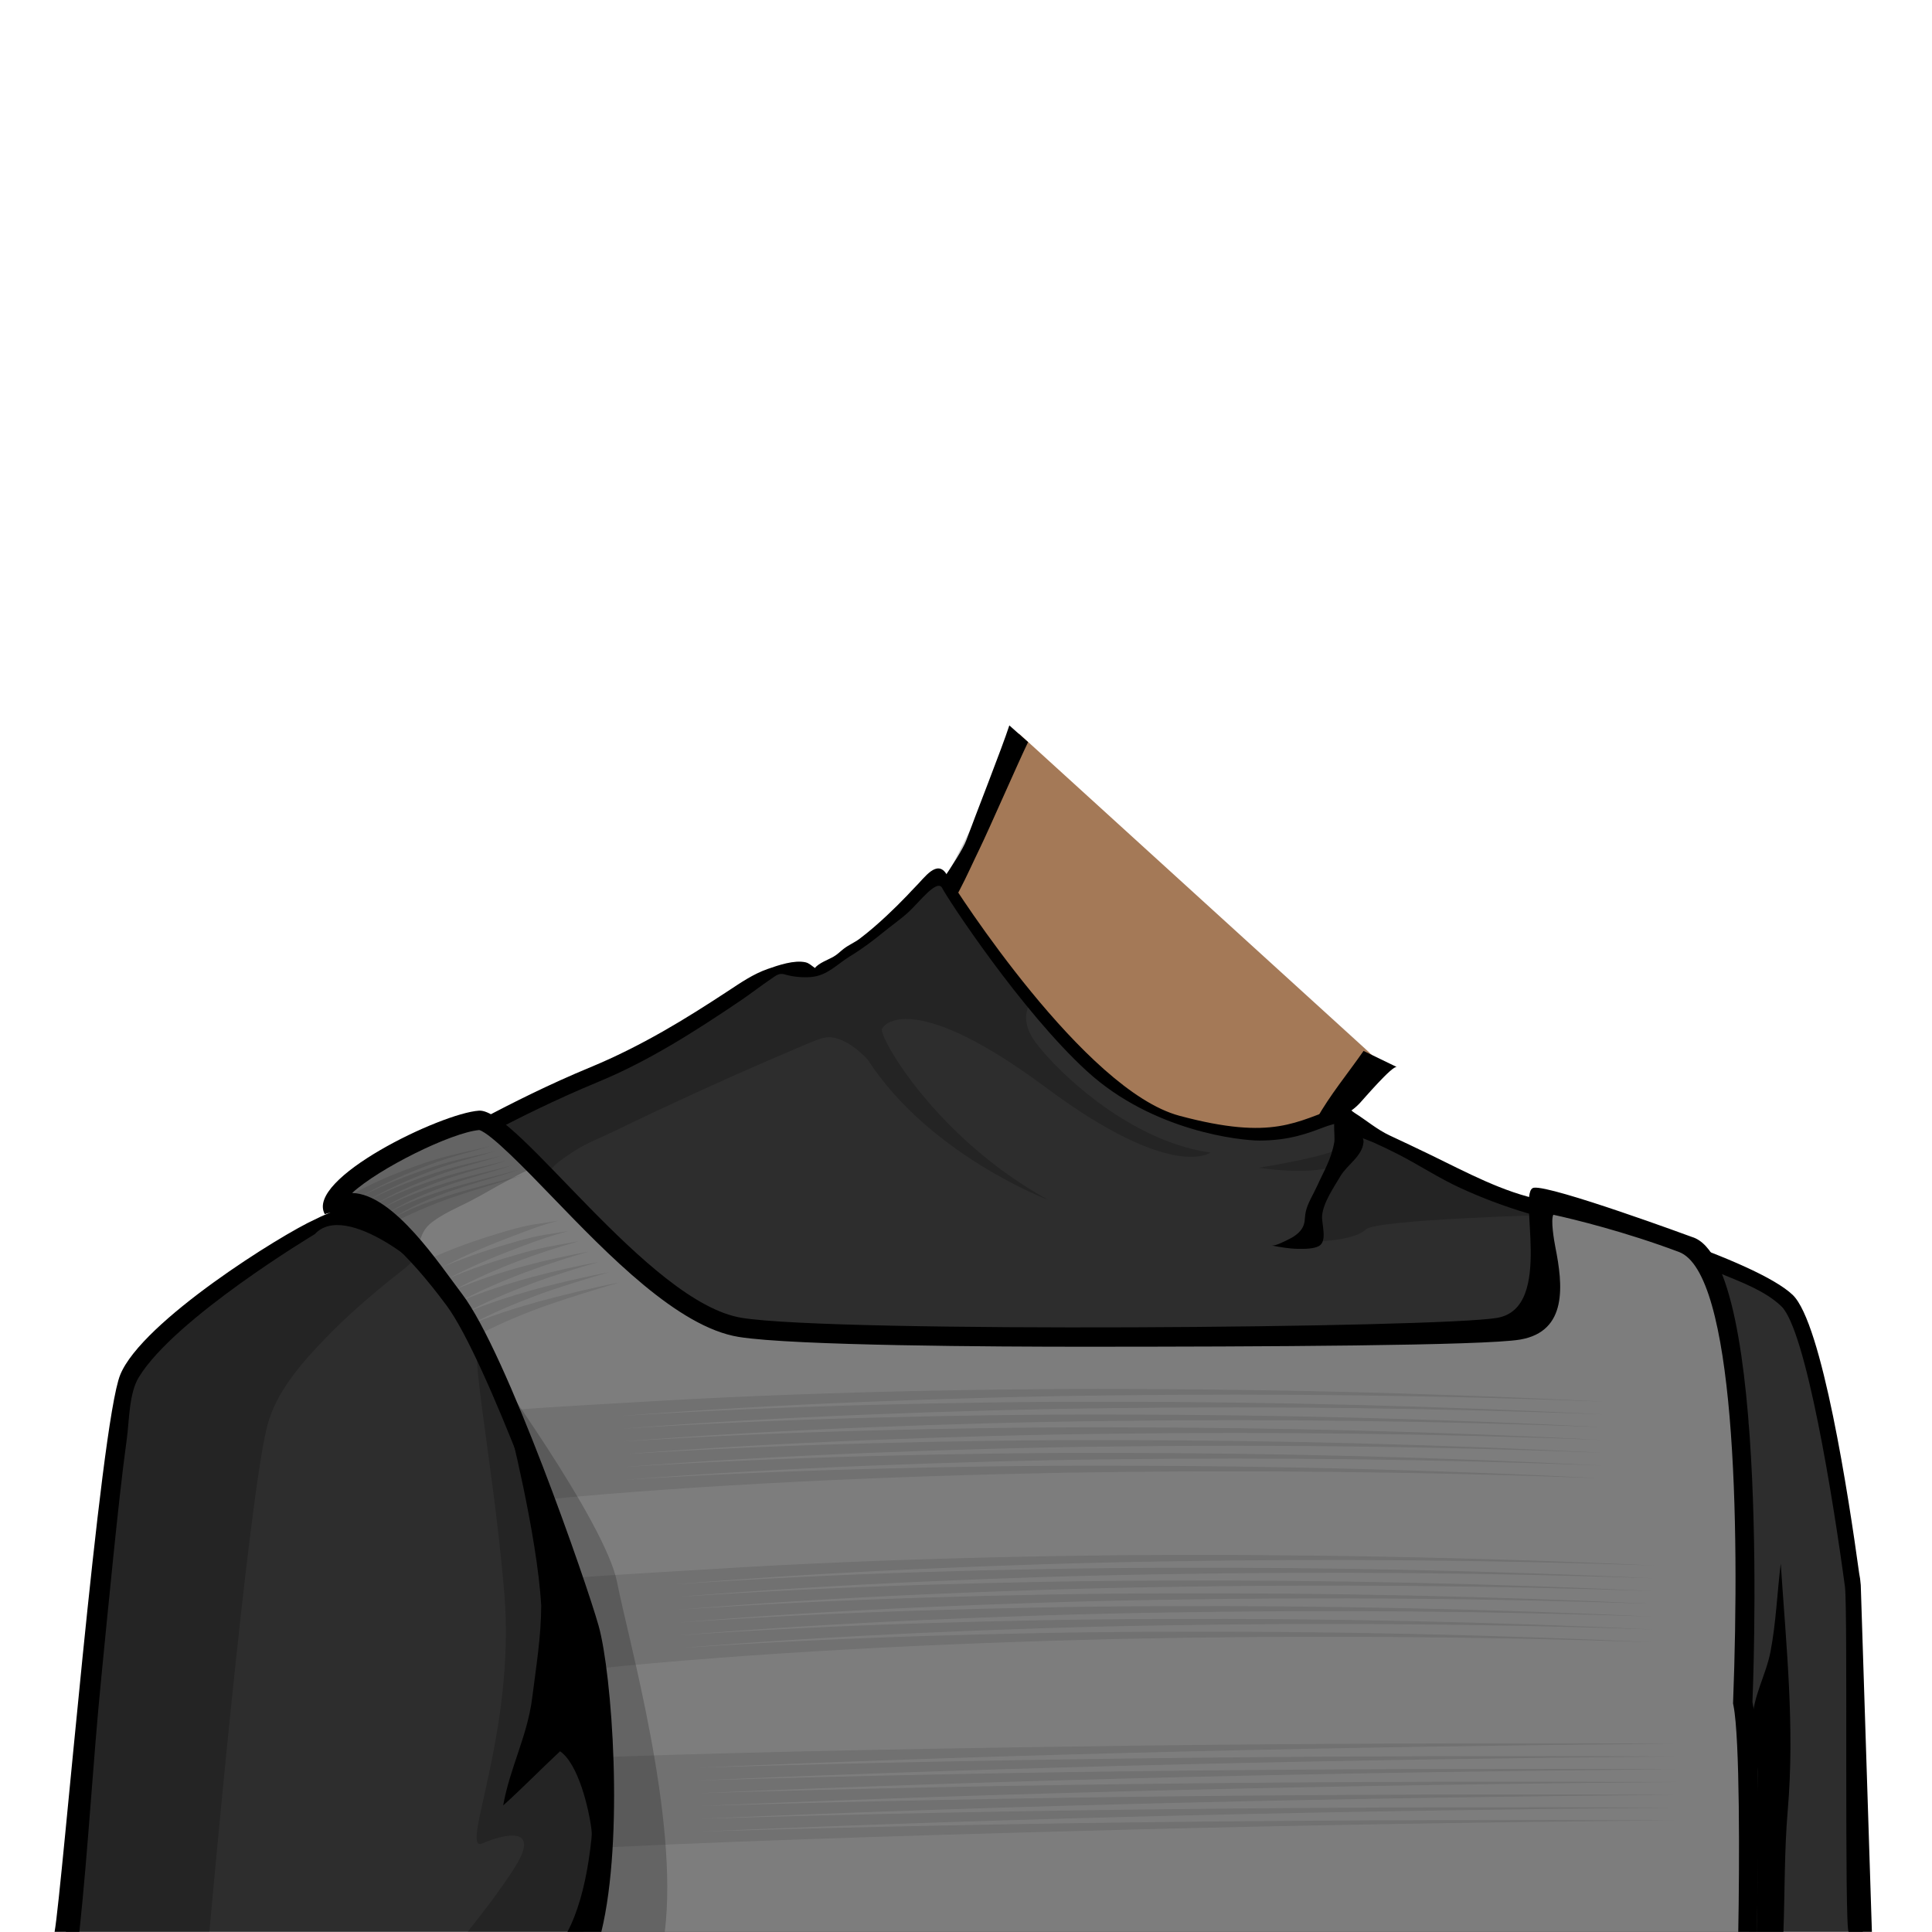 <?xml version="1.0" encoding="UTF-8" standalone="no"?>
<!-- Created with Inkscape (http://www.inkscape.org/) -->

<svg
   version="1.1"
   id="svg4319"
   width="400"
   height="400"
   viewBox="0 0 400 400"
   sodipodi:docname="tosKlingonAverageMale.svg"
   inkscape:version="1.2.2 (b0a8486, 2022-12-01)"
   xmlns:inkscape="http://www.inkscape.org/namespaces/inkscape"
   xmlns:sodipodi="http://sodipodi.sourceforge.net/DTD/sodipodi-0.dtd"
   xmlns="http://www.w3.org/2000/svg"
   xmlns:svg="http://www.w3.org/2000/svg">
  <defs
     id="defs4323" />
  <sodipodi:namedview
     id="namedview4321"
     pagecolor="#ffffff"
     bordercolor="#666666"
     borderopacity="1.0"
     inkscape:showpageshadow="2"
     inkscape:pageopacity="0.0"
     inkscape:pagecheckerboard="0"
     inkscape:deskcolor="#d1d1d1"
     showgrid="false"
     inkscape:zoom="2.15"
     inkscape:cx="209.06977"
     inkscape:cy="188.83721"
     inkscape:window-width="1920"
     inkscape:window-height="1080"
     inkscape:window-x="2338"
     inkscape:window-y="160"
     inkscape:window-maximized="0"
     inkscape:current-layer="g4327">
    <inkscape:page
       x="0"
       y="0"
       id="page4325"
       width="400"
       height="400" />
  </sodipodi:namedview>
  <g
     inkscape:groupmode="layer"
     id="layer1"
     inkscape:label="Neck">
    <path
       d="m 210.958,151.876 -17.038,41.565 c 0,0 -2.936,17.312 1.045,25.181 3.309,6.541 11.664,13.756 15.768,16.768 9.037,6.637 27.301,15.592 38.175,17.004 l 11.331,-1.564 2.825,-2.824 5.224,-2.259 3.813,-10.875 13.079,-15.412 z"
       style="fill:#cd976d;fill-opacity:1;fill-rule:nonzero;stroke:none;stroke-width:1.333"
       id="path12419"
       sodipodi:nodetypes="ccccccccccc" />
    <path
       d="m 273.83,232.571 10.157,-13.535 c -0.165,-0.373 -0.32,-0.753 -0.468,-1.136 l -72.54,-65.983 -18.919,37.269 c 0,0 0.157,0.265 0.441,0.74 0.047,0.077 0.101,0.169 0.155,0.257 0.035,0.057 0.069,0.115 0.107,0.176 0.067,0.113 0.141,0.235 0.219,0.363 0.037,0.063 0.079,0.131 0.119,0.197 2.751,4.548 12.543,20.101 19.652,29.404 0.001,10e-4 0.001,0.003 0.003,0.004 2.496,2.428 4.345,4.272 5.164,5.176 4.969,5.493 31.039,7.324 38.885,9.679 6.249,1.875 14.565,-2.848 17.025,-2.612"
       style="opacity:0.2;fill:#000000;fill-opacity:1;fill-rule:nonzero;stroke:none;stroke-width:1.333"
       id="path13445" />
    <path
       d="m 208.972,150.189 c -1.455,4.527 -7.267,19.252 -8.889,23.733 -1.329,3.669 -9.56,14.62 -9.527,15.189 0.009,0.159 2.251,3.695 2.611,3.309 4.368,-4.667 6.94,-11.149 9.647,-16.692 1.929,-3.953 8.109,-18.131 10.04,-22.083 0,0 -3.881,-3.457 -3.881,-3.457"
       style="fill:#000000;fill-opacity:1;fill-rule:nonzero;stroke:none;stroke-width:1.333"
       id="path13455" />
    <path
       d="m 289.202,220.92 c -0.867,-0.423 -6.996,6.763 -7.667,7.469 -2.777,2.935 -5.084,2.975 -8.961,3.288 2.713,-4.869 6.519,-9.473 9.736,-14.096 0,0 6.884,3.335 6.892,3.339"
       style="fill:#000000;fill-opacity:1;fill-rule:nonzero;stroke:none;stroke-width:1.333"
       id="path13459" />
  </g>
  <g
     id="g4327"
     inkscape:groupmode="layer"
     inkscape:label="Uniform">
    <path
       d="m 258.025,234.659 c 3.935,-0.204 8.593,-0.216 12.355,-1.512 4.525,-1.559 7.499,-1.016 11.933,0.971 3.815,1.709 7.54,3.552 11.283,5.423 7.308,3.653 15.28,8.092 23.547,8.947 10.46,1.08 37.395,12.289 45.549,16.201 8.153,3.912 9.656,4.968 12.445,13.475 2.329,7.104 7.147,39.656 8.672,50.195 l 1.88,71.609 H 13.648 L 25.935,284.446 l 30.509,-25.195 8.735,-5.313 9.62,-5.308 6.631,-5.768 11.107,-6.656 c 0,0 37.288,-18.12 37.288,-18.12 9.531,-5.347 19.06,-10.693 28.591,-16.04 1.972,-1.105 4.019,-2.092 6.289,-1.704 2.423,0.415 4.637,1.056 6.811,-0.421 1.965,-1.336 4.007,-2.475 6.193,-3.508 l 12.213,-10.929 3.585,-3.659 c 0,0 2.964,0.871 5.057,5.405 2.092,4.533 22.32,29.817 26.331,33.305 4.011,3.487 19.704,14.821 33.131,14.124"
       style="fill:#2d2d2d;fill-opacity:1;fill-rule:nonzero;stroke:none;stroke-width:1.333"
       id="path13463" />
    <path
       d="m 276.276,235.004 c -0.051,-1.365 -0.171,-3.101 0.225,-3.667 1.872,-2.677 5.892,3.436 5.803,5.043 -0.163,2.937 -3.375,4.752 -4.756,7.087 -1.38,2.332 -3.6,5.529 -3.824,8.26 -0.133,1.62 1.164,5.233 -0.648,6.248 -1.12,0.628 -3.103,0.601 -4.367,0.583 -1.832,-0.027 -3.676,-0.357 -5.471,-0.703 0.817,0.157 2.585,-0.801 3.32,-1.144 1.115,-0.523 2.227,-1.216 2.937,-2.248 0.789,-1.147 0.577,-2.229 0.828,-3.48 0.372,-1.851 1.599,-3.713 2.368,-5.425 1.44,-3.203 2.903,-5.448 3.557,-9.072 0.059,-0.324 0.049,-0.865 0.027,-1.481"
       style="fill:#000000;fill-opacity:1;fill-rule:nonzero;stroke:none;stroke-width:1.333"
       id="path13467" />
    <path
       d="m 123.9,349.014 c -1.308,-7.913 -4.337,-16.292 -6.535,-23.676 -1.673,-5.62 -3.495,-11.203 -5.58,-16.684 -1.785,-4.696 -5.355,-9.681 -6.576,-14.445 0.003,0.011 5.983,23.327 6.844,38.197 -0.011,6.477 -1.073,12.793 -1.877,19.191 -0.976,7.767 -4.657,14.56 -5.996,22.2 3.955,-3.56 7.912,-7.605 11.776,-11.213 3.797,2.609 5.971,11.911 6.501,16.192 0.317,2.559 -0.312,5.915 0.503,8.308 1.823,-3.06 1.457,-6.647 1.78,-10.095 0.328,-3.504 0.325,-7.059 0.325,-10.643 0,-4.108 -0.349,-8.093 -0.58,-12.201 -0.095,-1.677 -0.299,-3.393 -0.585,-5.131"
       style="fill:#000000;fill-opacity:1;fill-rule:nonzero;stroke:none;stroke-width:1.333"
       id="path13471" />
    <path
       d="m 382.755,399.967 c -0.927,0 -0.156,-66.395 -0.772,-71.397 -2.409,-17.972 -8.059,-53.227 -13.191,-58.135 -3.288,-3.144 -8.155,-4.936 -12.279,-6.643 -6.088,-2.519 -12.332,-4.664 -18.609,-6.657 -3.221,-1.023 -6.508,-1.867 -9.716,-2.923 -3.919,-1.291 -8.115,-1.884 -12.1,-3.075 -4.707,-1.405 -9.315,-3.144 -13.777,-5.196 -4.443,-2.041 -8.507,-4.748 -12.871,-6.975 -1.679,-0.856 -3.377,-1.671 -5.096,-2.443 -1.32,-0.593 -3.112,-0.979 -4.036,-2.16 -3.756,-4.808 -6.739,1.775 -19.565,1.775 -3.864,0 -22.039,-1.865 -35.681,-14.343 -13.643,-12.476 -28.919,-35.797 -29.968,-37.897 -1.049,-2.099 -4.781,2.916 -7,4.944 -1.627,1.487 -3.428,2.715 -5.141,4.119 -2.199,1.803 -4.473,3.507 -6.892,4.976 -2.737,1.664 -4.775,4.084 -8.173,4.349 -1.724,0.135 -3.741,-0.036 -5.373,-0.533 -1.183,-0.36 -1.779,0.175 -2.817,0.88 -2.204,1.496 -4.257,3.107 -6.475,4.603 -9.341,6.304 -18.881,12.423 -29.332,16.744 -17.939,7.417 -31.392,15.748 -35.396,17.535 -0.985,0.44 -12.244,7.716 -11.932,8.175 1.049,1.544 3.224,2.54 4.723,3.628 4.463,3.24 8.415,7.217 10.913,12.057 0.521,1.011 0.989,2.157 0.676,3.131 -4.105,-6.079 -21.397,-19.871 -27.697,-12.992 0,0 -29.052,17.401 -36.467,29.677 -2.007,3.329 -1.943,8.917 -2.449,12.637 -1.097,8.051 -1.937,16.137 -2.775,24.217 -0.888,8.579 -1.715,17.164 -2.56,25.748 -1.716,17.432 -2.639,34.735 -4.493,52.173 h -5.131 c 1.579,-8.731 9.385,-105.023 13.592,-115.337 4.531,-11.108 33.508,-29.101 40.288,-32.143 3.325,-1.712 7.363,-2.9 8.457,-3.367 1.095,-1.408 5.755,-7.245 13.695,-10.787 3.767,-1.681 17.835,-10.313 34.904,-17.371 5.149,-2.129 10.132,-4.644 14.973,-7.397 4.588,-2.609 9.043,-5.443 13.453,-8.339 2.697,-1.771 5.208,-3.531 8.287,-4.613 2.191,-0.769 5.504,-1.907 7.843,-1.373 0.728,0.165 1.328,0.771 1.923,1.171 0.824,-1.023 2.625,-1.655 3.78,-2.292 0.849,-0.468 1.429,-1.099 2.169,-1.673 1.027,-0.796 2.281,-1.308 3.327,-2.099 1.947,-1.473 3.791,-3.083 5.573,-4.748 1.449,-1.353 2.859,-2.749 4.233,-4.179 0.529,-0.549 1.183,-1.292 1.732,-1.829 1.831,-1.791 4.513,-5.872 6.496,-2.491 1.981,3.383 28.568,44.661 48.159,49.908 19.589,5.248 24.153,1.123 33.232,-1.865 1.759,-0.579 1.692,0.439 3.096,1.312 2.397,1.512 4.619,3.425 7.195,4.627 2.776,1.295 5.543,2.607 8.299,3.94 7.783,3.763 15.028,7.767 23.284,9.448 10.316,2.101 44.328,12.419 51.865,19.627 6.085,5.82 11.605,41.869 13.763,57.64 0.143,0.661 0.259,1.472 0.332,2.455 l 2.305,71.776 z"
       style="fill:#000000;fill-opacity:1;fill-rule:nonzero;stroke:none;stroke-width:1.333"
       id="path13475" />
    <path
       d="m 363.697,399.967 c 0.252,-10.695 0.284,-21.396 0.249,-32.093 -0.012,-3.864 -1.143,-7.827 -1.119,-11.532 0.031,-4.973 2.807,-9.532 3.737,-14.381 1.147,-5.975 1.379,-12.204 2.12,-18.245 1.156,17.316 2.923,33.881 1.447,51.135 -0.711,8.312 -0.589,16.779 -0.891,25.117 0,0 -5.544,0 -5.544,0"
       style="fill:#000000;fill-opacity:1;fill-rule:nonzero;stroke:none;stroke-width:1.333"
       id="path13479" />
    <path
       d="m 260.606,241.774 c 0,0 16.008,-2.511 17.996,-4.708 1.987,-2.197 2.196,-3.244 2.196,-3.244 l 17.787,8.475 c 0,0 16.531,8.999 23.017,9.208 0,0 -36.616,0.941 -38.816,3.033 -1.731,1.647 -5.756,2.137 -8.053,2.365 -1.437,0.143 -3.601,-0.045 -4.267,-1.531 -0.793,-1.768 0.096,-4.304 1.125,-5.752 3.348,-4.708 4.289,-8.056 4.289,-8.056 0,0 -4.289,1.779 -15.275,0.209"
       style="opacity:0.2;fill:#000000;fill-opacity:1;fill-rule:nonzero;stroke:none;stroke-width:1.333"
       id="path13489" />
    <path
       d="m 120.822,399.967 h 241.291 l -0.335,-8.371 c 0,0 0.936,-89.977 0.107,-97.824 -0.829,-7.847 -8.575,-31.649 -9.636,-34.264 -1.06,-2.616 -32.957,-11.039 -32.957,-11.039 -1.831,5.755 6.391,25.947 -5.117,26.732 -11.509,0.784 -134.704,2.092 -154.06,0.261 -19.355,-1.831 -27.987,-12.032 -31.125,-15.955 -3.139,-3.924 -24.325,-24.064 -27.464,-26.68 -3.139,-2.615 -6.8,0 -15.432,3.139 -8.632,3.139 -15.693,10.724 -15.693,10.724 v 2.355 l 7.453,2.887 c 0,0 15.584,11.44 25.367,35.147 3.409,8.264 18.968,42.789 21.584,67.899 1.943,18.645 -1.883,36.847 -3.981,44.989"
       style="fill:#7d7d7d;fill-opacity:1;fill-rule:nonzero;stroke:none;stroke-width:1.333"
       id="path13499" />
    <path
       d="m 119.514,399.705 h 241.291 l -0.335,-8.371 c 0,0 0.936,-89.977 0.107,-97.824 -0.829,-7.847 -8.575,-31.649 -9.636,-34.264 -1.06,-2.616 -32.957,-11.039 -32.957,-11.039 -1.831,5.755 6.391,25.947 -5.117,26.732 -11.509,0.784 -134.704,2.092 -154.06,0.261 -19.355,-1.831 -27.987,-12.032 -31.125,-15.955 -3.139,-3.924 -24.325,-24.064 -27.464,-26.68 -3.139,-2.615 -6.8,0 -15.432,3.139 -8.632,3.139 -15.693,10.724 -15.693,10.724 v 2.355 l 7.453,2.887 c 0,0 15.584,11.44 25.367,35.147 3.409,8.264 18.968,42.789 21.584,67.899 1.943,18.645 -1.883,36.847 -3.981,44.989"
       style="fill:#7d7d7d;fill-opacity:1;fill-rule:nonzero;stroke:none;stroke-width:1.333"
       id="path13503" />
    <path
       d="m 362.824,352.362 c 0,0 3.977,-91.285 -12.504,-96.255 0,0 -29.084,-10.724 -32.747,-10.2 -3.661,0.523 4.447,24.848 -7.584,26.94 -12.032,2.092 -137.059,3.139 -156.415,0 -19.355,-3.139 -46.557,-43.419 -54.404,-42.896 -7.847,0.523 -36.096,14.124 -31.911,21.448 0,0 7.94,-4.441 25.235,18.94 8.213,11.104 24.413,55.973 27.601,67.375 3.187,11.403 5.753,46.56 -2.616,62.253 h 7.025 c 4.721,-19.473 2.197,-53.476 -0.557,-63.329 -2.507,-8.963 -19.083,-56.663 -28.272,-68.723 -4.681,-6.144 -14.172,-20.708 -22.768,-20.92 5.515,-5.076 20.444,-12.491 26.319,-13.036 2.465,0.756 9.701,8.253 15.008,13.749 11.629,12.049 26.103,27.044 38.7,29.087 11.315,1.835 53.659,2.033 71.337,2.033 36.707,-10e-4 83.143,-0.212 90.484,-1.488 9.836,-1.711 8.833,-11.293 7.264,-19.14 -0.285,-1.428 -0.984,-5.664 -0.419,-6.696 4.196,0.912 14.911,3.525 25.984,7.695 11.617,4.232 12.669,55.884 11.241,93.009 l -0.017,0.473 0.092,0.465 c 1.336,6.677 1.248,32.987 0.988,46.82 h 3.808 c 0,0 1.219,-37.143 -0.873,-47.605"
       style="fill:#000000;fill-opacity:1;fill-rule:nonzero;stroke:none;stroke-width:1.333"
       id="path13507" />
    <path
       d="m 241.231,325.918 c 33.859,-0.579 67.732,-0.288 101.58,0.86 -33.831,-1.588 -67.707,-2.321 -101.593,-2.184 -16.944,0.035 -33.891,0.373 -50.836,0.912 -16.947,0.547 -33.889,1.351 -50.843,2.527 16.937,-1.396 33.872,-2.421 50.816,-3.188 16.944,-0.76 33.895,-1.32 50.848,-1.573 33.905,-0.579 67.823,-0.288 101.716,0.861 -37.223,-1.727 -74.499,-2.436 -111.788,-2.143 -18.645,0.212 -37.295,0.648 -55.947,1.433 -9.327,0.392 -18.652,0.857 -27.985,1.451 -7.512,0.477 -19.647,1.123 -29.084,1.837 1.485,4.471 2.597,8.155 3.028,10.305 0.424,2.127 0.953,5.127 1.5,8.551 8.453,-0.907 17.195,-1.648 25.829,-2.307 9.18,-0.705 18.384,-1.285 27.593,-1.792 18.421,-1.016 36.877,-1.691 55.343,-2.141 36.936,-0.773 73.915,-0.553 110.868,0.677 -33.612,-1.58 -67.268,-2.308 -100.917,-2.173 -16.825,0.032 -33.647,0.368 -50.457,0.901 -16.808,0.541 -33.611,1.339 -50.356,2.499 16.729,-1.38 33.524,-2.399 50.331,-3.16 16.808,-0.753 33.633,-1.311 50.468,-1.564 33.668,-0.576 67.365,-0.288 101.039,0.852 -33.656,-1.581 -67.356,-2.311 -101.052,-2.176 -16.849,0.033 -33.696,0.371 -50.533,0.904 -16.836,0.543 -33.667,1.34 -50.453,2.505 16.771,-1.385 33.593,-2.404 50.428,-3.167 16.835,-0.755 33.685,-1.312 50.544,-1.567 33.716,-0.576 67.456,-0.288 101.173,0.855 -33.699,-1.583 -67.444,-2.313 -101.188,-2.177 -16.872,0.033 -33.744,0.371 -50.608,0.905 -16.864,0.543 -33.723,1.343 -50.551,2.511 16.812,-1.388 33.663,-2.408 50.524,-3.172 16.863,-0.756 33.739,-1.315 50.621,-1.568 33.763,-0.577 67.548,-0.288 101.309,0.856 -33.744,-1.585 -67.532,-2.316 -101.324,-2.18 -16.896,0.033 -33.792,0.372 -50.684,0.908 -16.892,0.544 -33.777,1.345 -50.648,2.516 16.853,-1.391 33.732,-2.412 50.621,-3.177 16.891,-0.757 33.791,-1.316 50.696,-1.569 33.812,-0.579 67.64,-0.288 101.445,0.857 -33.787,-1.587 -67.62,-2.319 -101.459,-2.181 -16.92,0.033 -33.841,0.372 -50.76,0.909 -16.92,0.545 -33.833,1.348 -50.747,2.521 16.896,-1.393 33.803,-2.417 50.72,-3.183 16.917,-0.759 33.843,-1.317 50.772,-1.572"
       style="opacity:0.1;fill:#000000;fill-opacity:1;fill-rule:nonzero;stroke:none;stroke-width:1.333"
       id="path13517" />
    <path
       d="m 230.33,291.543 c 34.016,-0.427 68.043,0.013 102.041,1.304 -33.979,-1.732 -68.007,-2.612 -102.049,-2.628 -17.021,-0.041 -34.045,0.22 -51.072,0.68 -17.027,0.468 -34.049,1.192 -51.085,2.288 17.021,-1.316 34.037,-2.261 51.063,-2.949 17.025,-0.681 34.055,-1.164 51.087,-1.343 34.063,-0.425 68.133,0.015 102.175,1.308 -37.384,-1.885 -74.827,-2.759 -112.287,-2.633 -18.731,0.127 -37.467,0.479 -56.207,1.176 -9.371,0.348 -18.741,0.769 -28.12,1.32 -7.865,0.459 -20.781,1.152 -30.415,1.88 1.993,5.207 4.511,11.879 6.952,18.564 8.089,-0.804 16.412,-1.467 24.644,-2.052 9.227,-0.661 18.476,-1.199 27.732,-1.663 18.513,-0.931 37.057,-1.52 55.612,-1.887 37.112,-0.607 74.261,-0.225 111.383,1.164 -33.763,-1.724 -67.573,-2.6 -101.38,-2.616 -16.904,-0.043 -33.805,0.217 -50.696,0.672 -16.889,0.463 -33.773,1.181 -50.604,2.263 16.815,-1.301 33.692,-2.24 50.581,-2.924 16.889,-0.676 33.796,-1.156 50.711,-1.335 33.828,-0.424 67.68,0.011 101.505,1.295 -33.807,-1.725 -67.66,-2.601 -101.513,-2.617 -16.927,-0.044 -33.853,0.217 -50.771,0.673 -16.917,0.464 -33.829,1.183 -50.701,2.267 16.856,-1.304 33.761,-2.244 50.677,-2.928 16.917,-0.677 33.849,-1.159 50.787,-1.336 33.875,-0.425 67.771,0.011 101.639,1.296 -33.849,-1.727 -67.747,-2.604 -101.647,-2.62 -16.951,-0.043 -33.901,0.217 -50.847,0.675 -16.944,0.465 -33.884,1.187 -50.797,2.273 16.897,-1.307 33.831,-2.248 50.775,-2.935 16.944,-0.677 33.9,-1.159 50.861,-1.337 33.921,-0.425 67.86,0.012 101.772,1.3 -33.892,-1.729 -67.833,-2.608 -101.78,-2.624 -16.975,-0.041 -33.951,0.219 -50.923,0.677 -16.971,0.465 -33.939,1.188 -50.893,2.277 16.939,-1.309 33.9,-2.252 50.871,-2.939 16.972,-0.679 33.952,-1.161 50.936,-1.339 33.969,-0.427 67.952,0.012 101.908,1.301 -33.936,-1.731 -67.921,-2.611 -101.916,-2.625 -16.997,-0.043 -33.997,0.219 -50.996,0.679 -17,0.467 -33.995,1.189 -50.991,2.283 16.98,-1.313 33.969,-2.257 50.967,-2.945 16.999,-0.68 34.004,-1.161 51.012,-1.34"
       style="opacity:0.1;fill:#000000;fill-opacity:1;fill-rule:nonzero;stroke:none;stroke-width:1.333"
       id="path13533" />
    <path
       d="m 144.875,379.21 c 67.337,-2.924 134.807,-4.379 202.264,-4.961 -67.461,-0.3 -134.948,0.272 -202.365,2.316 67.385,-2.927 134.876,-4.38 202.361,-4.963 -67.489,-0.3 -134.997,0.271 -202.461,2.317 67.432,-2.928 134.944,-4.383 202.457,-4.965 -67.517,-0.3 -135.047,0.272 -202.559,2.319 67.48,-2.929 135.012,-4.383 202.555,-4.965 -67.547,-0.3 -135.097,0.271 -202.656,2.32 67.528,-2.931 135.081,-4.385 202.651,-4.968 -67.573,-0.3 -135.145,0.272 -202.751,2.323 67.575,-2.933 135.148,-4.387 202.747,-4.971 -37.137,-0.179 -74.279,-0.048 -111.425,0.396 -34.727,0.463 -75.051,1.117 -110.608,2.368 0.552,5.335 0.841,10.025 0.592,12.649 -0.137,1.437 -0.437,3.579 -0.828,6.083 35.441,-1.719 76.245,-2.844 111.172,-3.764 37.029,-0.925 74.073,-1.54 111.123,-1.847 -67.432,-0.3 -134.899,0.271 -202.268,2.313"
       style="opacity:0.1;fill:#000000;fill-opacity:1;fill-rule:nonzero;stroke:none;stroke-width:1.333"
       id="path13549" />
    <path
       d="m 98.261,276.814 c 0.415,-0.232 0.829,-0.464 1.272,-0.693 1.101,-0.583 2.264,-1.147 3.441,-1.699 2.361,-1.103 4.832,-2.123 7.335,-3.093 5.019,-1.936 13.499,-4.529 17.911,-5.792 -4.355,0.801 -12.195,2.688 -16.964,4.012 -4.751,1.324 -9.488,2.847 -13.799,4.681 4.121,-2.235 8.736,-4.184 13.389,-5.94 4.672,-1.756 11.223,-3.724 15.276,-4.893 -4.404,0.813 -10.837,2.285 -15.687,3.635 -4.835,1.353 -9.648,2.899 -14.137,4.819 4.3,-2.32 8.991,-4.293 13.728,-6.077 4.752,-1.783 9.896,-3.335 14,-4.515 -8.871,1.667 -19.503,4.253 -28.887,8.212 9.016,-4.763 18.524,-7.951 26.789,-10.351 -8.979,1.697 -18.241,3.863 -27.949,7.971 9.341,-4.913 17.479,-7.68 25.852,-10.111 -4.552,0.848 -6.765,1.072 -11.852,2.5 -5.091,1.44 -10.132,3.055 -15.159,5.231 4.837,-2.576 9.756,-4.619 14.749,-6.491 4.989,-1.859 5.913,-2.164 10.165,-3.379 -4.601,0.859 -5.409,0.668 -10.575,2.12 -5.176,1.471 -10.293,3.108 -15.499,5.368 5.016,-2.66 10.011,-4.725 15.089,-6.627 5.069,-1.885 4.585,-1.773 8.887,-3 -5.117,0.947 -5.087,0.516 -10.852,2.191 -2.883,0.843 -5.764,1.751 -8.661,2.812 -1.449,0.533 -2.901,1.087 -4.375,1.709 -0.733,0.305 -1.481,0.636 -2.236,0.98 l -1.165,0.556 c -0.377,0.192 -0.652,0.323 -1.157,0.604 4.2,4.713 8.26,10.233 11.069,15.26"
       style="opacity:0.1;fill:#000000;fill-opacity:1;fill-rule:nonzero;stroke:none;stroke-width:1.333"
       id="path13565" />
    <path
       d="m 77.331,252.382 c 0.724,0.501 1.508,1.131 2.316,1.813 1.377,-0.777 2.919,-1.635 3.533,-1.941 2.452,-1.199 5,-2.281 7.584,-3.293 5.179,-2.012 14.616,-4.652 17.727,-5.749 -3.016,0.845 -11.712,2.992 -16.547,4.587 -4.823,1.589 -7.039,2.472 -11.117,4.671 3.872,-2.355 6.123,-3.489 10.897,-5.296 4.788,-1.811 12.741,-3.931 15.581,-4.947 -3.037,0.852 -10.915,2.711 -15.8,4.323 -4.877,1.611 -7.751,2.737 -11.928,4.991 3.972,-2.411 6.88,-3.788 11.708,-5.615 4.839,-1.829 11.973,-3.66 14.835,-4.683 -3.059,0.859 -10.117,2.428 -15.053,4.057 -4.931,1.631 -8.461,3.001 -12.737,5.311 4.069,-2.465 7.635,-4.088 12.517,-5.935 4.889,-1.847 11.205,-3.389 14.089,-4.419 -3.081,0.865 -9.321,2.147 -14.309,3.795 -4.984,1.651 -9.171,3.265 -13.545,5.629 4.168,-2.52 8.391,-4.387 13.327,-6.255 4.94,-1.864 10.437,-3.117 13.343,-4.155 -3.103,0.872 -8.524,1.865 -13.563,3.531 -5.039,1.671 -9.883,3.531 -14.356,5.951 4.268,-2.576 9.147,-4.688 14.136,-6.575 4.991,-1.883 9.671,-2.848 12.597,-3.892 -3.125,0.88 -7.727,1.584 -12.816,3.267 -5.092,1.691 -10.593,3.796 -15.165,6.271 4.365,-2.632 9.903,-4.988 14.945,-6.895 5.041,-1.9 8.901,-2.577 11.852,-3.627 -3.472,0.963 -7.955,1.595 -13.593,3.516 -2.817,0.969 -5.619,2.021 -8.392,3.233 -1.385,0.617 -2.768,1.249 -4.145,1.956 -0.688,0.345 -1.379,0.719 -2.071,1.1 l -1.049,0.611 c -0.375,0.228 -0.664,0.397 -1.173,0.747 l 0.409,0.565 c 1.919,0.863 3.953,1.959 5.964,3.352"
       style="opacity:0.1;fill:#000000;fill-opacity:1;fill-rule:nonzero;stroke:none;stroke-width:1.333"
       id="path13581" />
    <path
       d="m 128.062,220.311 c 11.851,-5.925 32.052,-19.931 34.207,-19.931 2.155,0 7.541,0.539 7.541,0.539 0,0 15.083,-9.832 16.968,-11.583 1.885,-1.751 6.733,-7.676 7.945,-6.733 1.212,0.943 10.505,14.411 12.121,16.969 1.616,2.559 6.599,7.945 6.599,7.945 0,0 -2.424,2.828 0.269,7.272 2.693,4.444 18.584,21.277 36.9,23.836 0,0 -7.812,6.06 -34.072,-13.467 -26.261,-19.527 -33.264,-13.736 -33.937,-12.12 -0.673,1.616 11.177,22.624 34.476,35.419 0,0 -24.645,-9.293 -37.439,-29.089 0,0 -4.983,-5.656 -9.292,-4.444 -2.032,0.572 -4.007,1.544 -5.947,2.357 -4.151,1.741 -8.275,3.544 -12.385,5.373 -5.404,2.404 -10.784,4.864 -16.135,7.381 -2.887,1.357 -5.765,2.733 -8.633,4.129 -2.792,1.36 -5.955,2.543 -8.543,4.261 -1.159,0.769 -2.367,1.595 -3.459,2.465 -0.373,0.299 -0.769,0.899 -1.163,1.115 -0.624,0.343 -0.925,0.061 -1.624,-0.155 -2.036,-0.633 -5.056,1.388 -6.907,2.332 -2.837,1.448 -5.575,3.165 -8.425,4.607 -2.605,1.319 -5.259,2.436 -7.595,4.188 -2.151,1.612 -2.548,3.496 -3.071,6.008 -0.403,1.933 -2.167,3.251 -3.623,4.383 -1.541,1.199 -3.063,2.423 -4.563,3.672 -3.736,3.111 -7.351,6.377 -10.736,9.868 -4.965,5.12 -10.371,11.199 -12.201,18.279 C 51.299,310.809 43.354,399.967 43.354,399.967 H 13.647 c 0,0 8.968,-110.436 13.681,-115.957 3.531,-4.136 6.845,-8.351 10.839,-12.075 7.709,-7.187 16.729,-12.867 26.091,-17.643 2.291,-1.168 5.421,-1.604 5.313,-4.775 -0.047,-1.376 -0.105,-2.26 0.935,-3.287 1.871,-1.848 4.845,-2.577 7.071,-3.903 2.601,-1.547 4.891,-3.557 7.404,-5.249 2.849,-1.916 6.141,-3.076 9.215,-4.551 1.872,-0.899 3.477,-0.219 5.423,-0.531 1.319,-0.211 2.583,-0.648 3.881,-0.941 1.073,-0.241 2.205,-0.092 3.231,-0.356 1.357,-0.348 2.78,-1.335 4.045,-1.947 1.331,-0.643 2.66,-1.287 3.991,-1.931 4.44,-2.152 8.881,-4.305 13.296,-6.512"
       style="opacity:0.2;fill:#000000;fill-opacity:1;fill-rule:nonzero;stroke:none;stroke-width:1.333"
       id="path13621" />
    <path
       d="m 99.868,381.657 c 4.883,-2.092 11.857,-3.488 6.975,4.533 -2.403,3.947 -6.492,9.328 -10.028,13.777 h 40.821 c 2.945,-23.824 -7.584,-60.617 -9.868,-72.367 -2.441,-12.555 -27.203,-46.384 -27.203,-46.384 -4.883,-9.416 1.395,19.531 3.836,48.476 2.441,28.947 -9.416,54.056 -4.533,51.964"
       style="opacity:0.2;fill:#000000;fill-opacity:1;fill-rule:nonzero;stroke:none;stroke-width:1.333"
       id="path13637" />
  </g>
  <g
     inkscape:groupmode="layer"
     id="layer2"
     inkscape:label="Pin"
     style="display:none">
    <path
       d="m 148.873,260.449 c 0,0 -8.871,6.916 -8.54,9.917 0.331,3.001 0.913,4.307 -1.951,9.135 -2.864,4.829 -2.933,5.612 -1.849,7.047 1.083,1.436 5.705,-2.871 8.004,-5.219 2.297,-2.349 5.895,-5.481 8.864,-5.22 2.971,0.26 4.253,-9.657 4.405,-12.789 0.152,-3.132 -4.143,-6.524 -8.933,-2.871"
       style="fill:#c7b791;fill-opacity:1;fill-rule:nonzero;stroke:none;stroke-width:1.333"
       id="path13591" />
    <path
       d="m 149.833,261.644 c -4.365,3.407 -8.113,7.455 -8.021,8.664 l 0.108,0.887 c 0.356,2.812 0.427,4.623 -2.243,9.124 -2.003,3.376 -2.385,4.363 -2.245,4.917 0.919,-0.411 2.997,-1.903 6.005,-4.977 3.941,-4.031 7.203,-5.879 9.993,-5.625 1.1,-0.392 2.643,-6.405 2.889,-11.487 0.044,-0.895 -0.553,-1.848 -1.487,-2.372 -1.408,-0.791 -3.232,-0.475 -5,0.869 m -12.133,24.068 h 0.013 z m -0.393,2.609 c -0.125,0 -0.225,-0.011 -0.305,-0.019 -0.659,-0.068 -1.24,-0.393 -1.636,-0.919 -1.776,-2.352 -1.033,-4.052 1.723,-8.7 2.313,-3.9 2.169,-5.043 1.88,-7.319 -0.037,-0.297 -0.077,-0.607 -0.113,-0.937 -0.376,-3.416 6.205,-8.949 9.052,-11.168 0.004,-0.003 0.008,-0.007 0.012,-0.009 3.859,-2.944 7.045,-1.703 8.239,-1.033 2.005,1.128 3.236,3.199 3.135,5.276 -0.029,0.593 -0.728,14.544 -5.92,14.092 -1.052,-0.089 -3.429,0.412 -7.735,4.815 -5.289,5.407 -7.445,5.921 -8.331,5.921"
       style="fill:#000000;fill-opacity:1;fill-rule:nonzero;stroke:none;stroke-width:1.333"
       id="path13595" />
    <path
       d="m 148.873,260.449 c 0,0 -8.871,6.916 -8.54,9.917 0.331,3.001 0.913,4.307 -1.951,9.135 -2.864,4.829 -2.933,5.612 -1.849,7.047 1.253,1.661 5.917,-3.183 6.727,-3.972 -0.889,0.592 -2.112,0.861 -3.077,1.319 -0.577,-0.904 0.291,-2.131 0.769,-2.872 1.279,-1.979 2.249,-4.011 3.112,-6.183 0.303,-0.761 1.095,-2.067 0.885,-2.928 -0.237,-0.973 -1.349,-1.199 -2.056,-1.695 0.753,-1.715 2.729,-3.647 4.003,-5.019 1.176,-1.268 2.38,-2.029 3.779,-2.961 0.783,-0.521 1.383,-1.133 2.241,-1.496 0.427,-0.181 2.515,-0.528 2.655,-0.975 0.163,-0.519 -1.143,-0.735 -1.564,-0.812 -1.839,-0.339 -3.691,0.371 -5.133,1.495"
       style="opacity:0.2;fill:#000000;fill-opacity:1;fill-rule:nonzero;stroke:none;stroke-width:1.333"
       id="path13605" />
  </g>
</svg>

